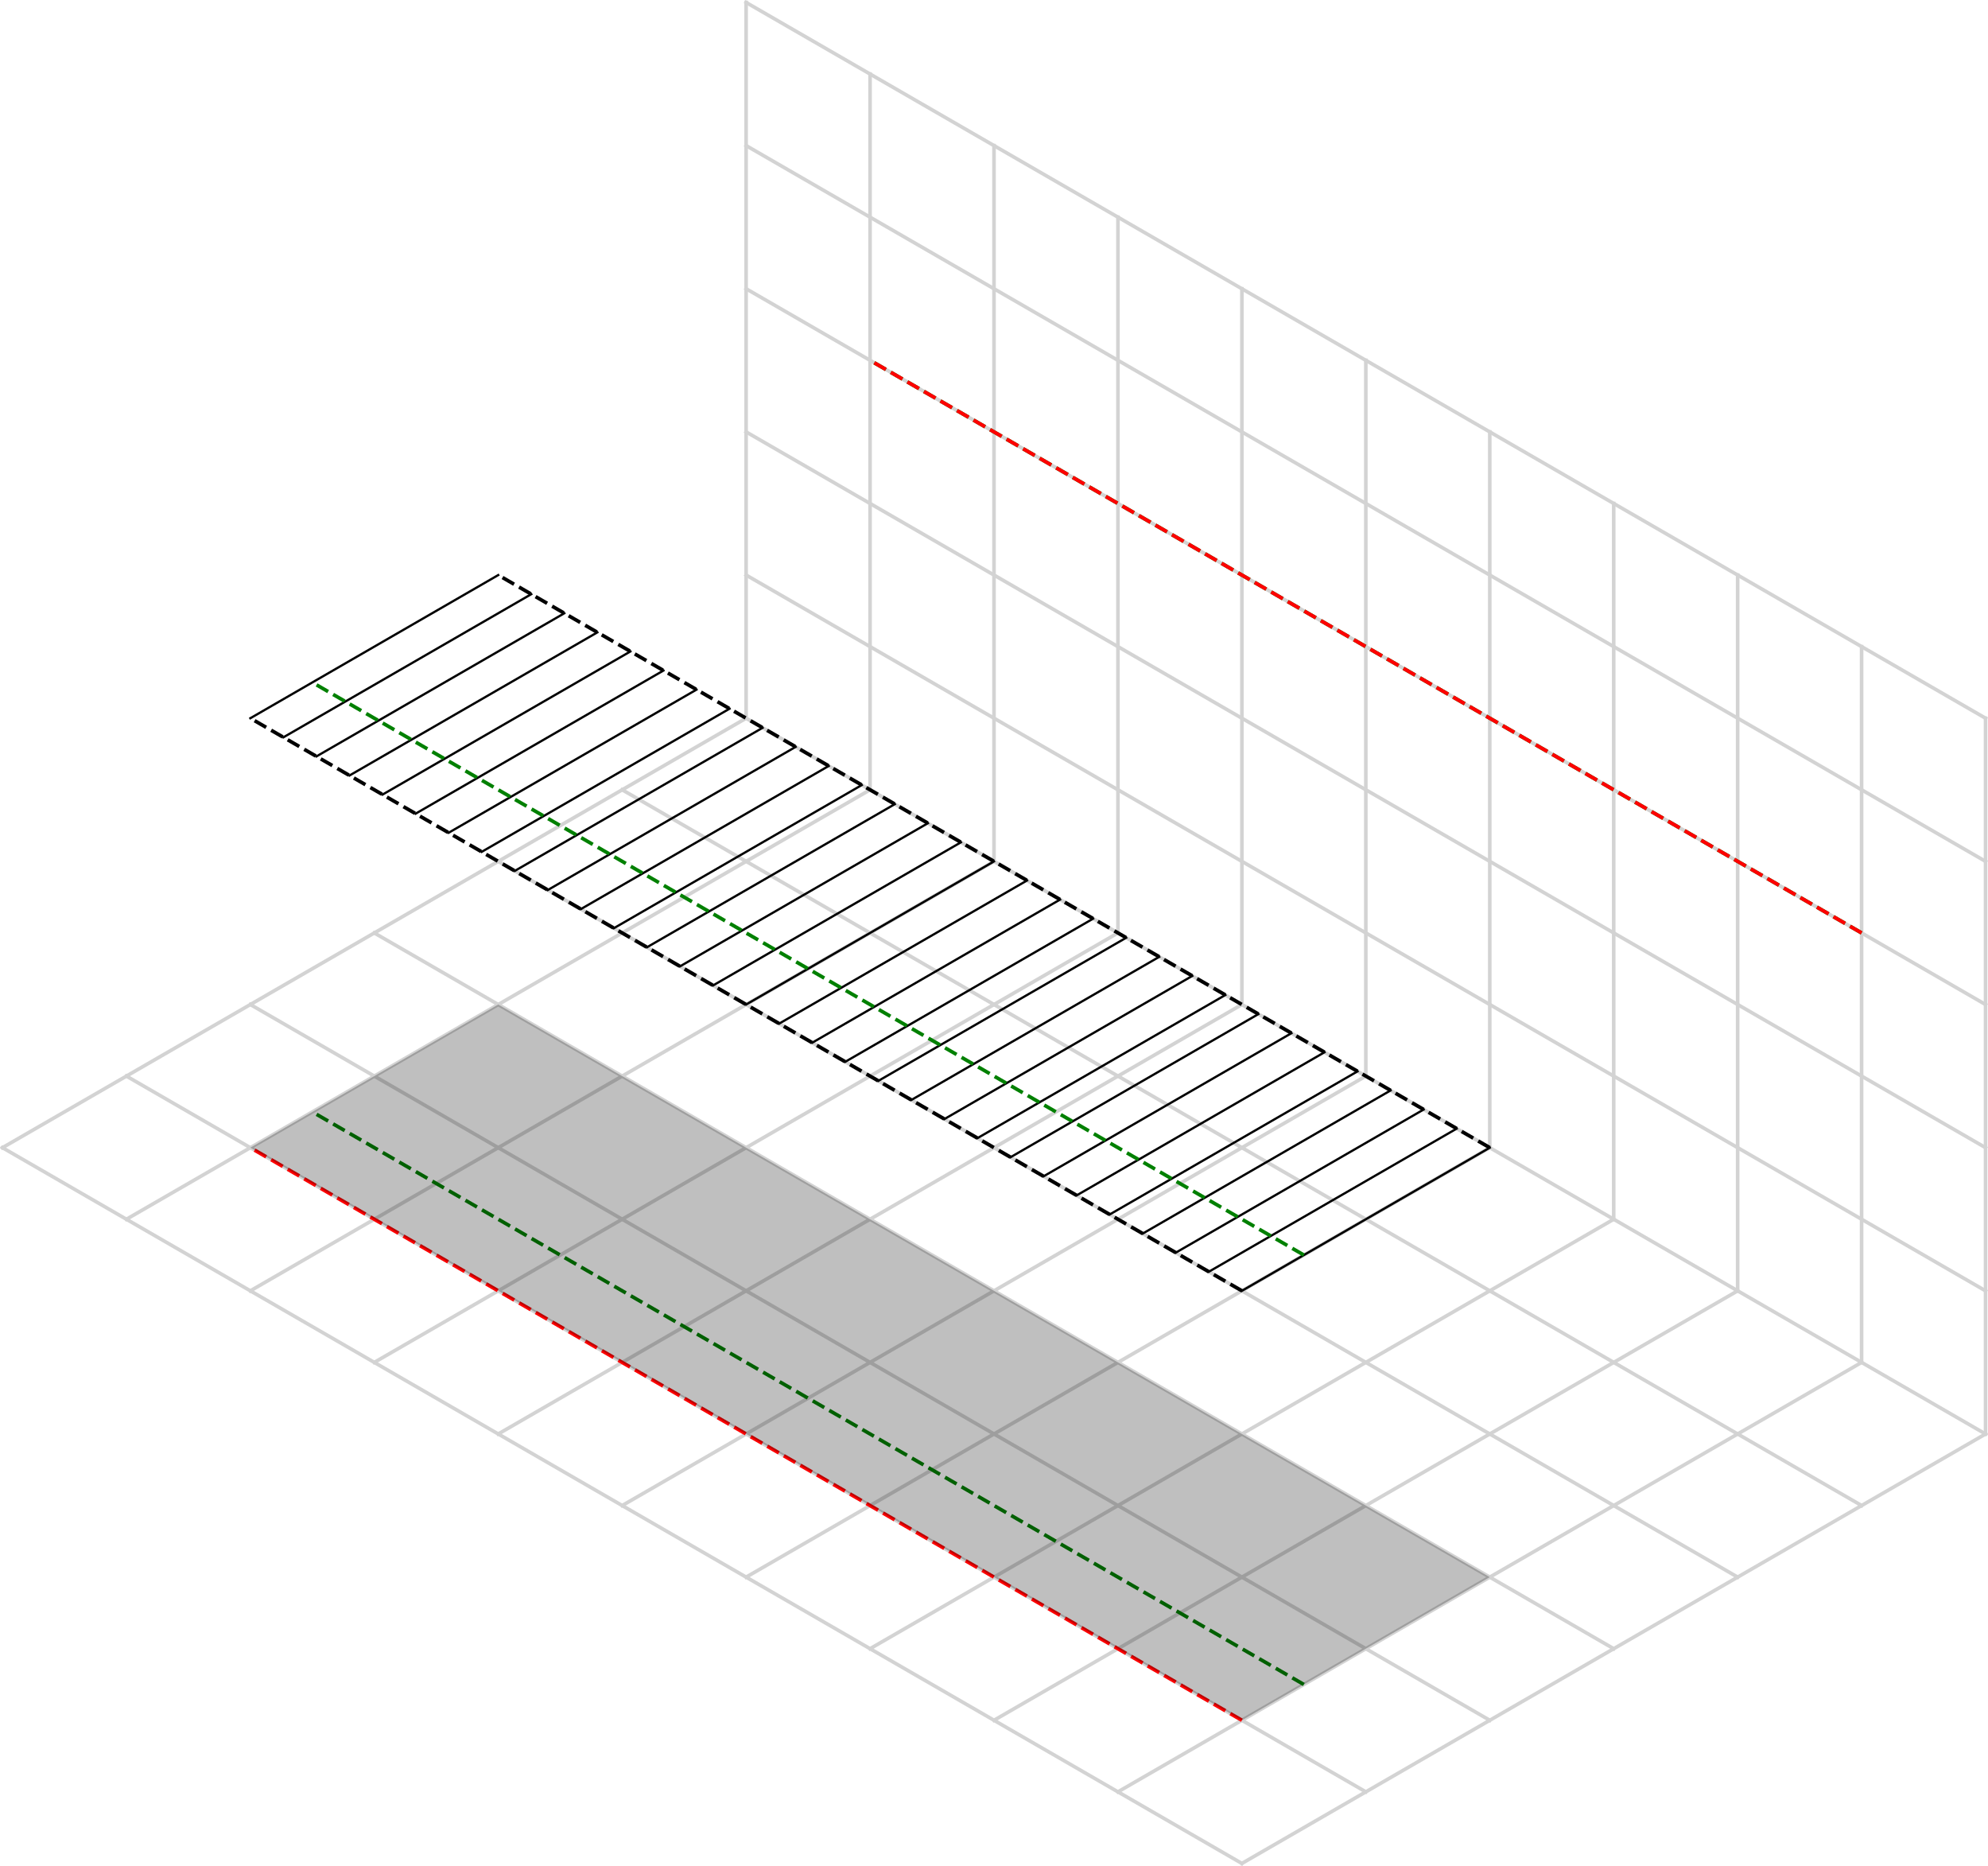 <?xml version="1.0" encoding="UTF-8" standalone="no"?>
<svg
   xmlns:dc="http://purl.org/dc/elements/1.1/"
   xmlns:cc="http://creativecommons.org/ns#"
   xmlns:rdf="http://www.w3.org/1999/02/22-rdf-syntax-ns#"
   xmlns:svg="http://www.w3.org/2000/svg"
   xmlns="http://www.w3.org/2000/svg"
   xmlns:sodipodi="http://sodipodi.sourceforge.net/DTD/sodipodi-0.dtd"
   xmlns:inkscape="http://www.inkscape.org/namespaces/inkscape"
   inkscape:version="1.0 (4035a4fb49, 2020-05-01)"
   sodipodi:docname="flat1_canopy_chords.svg"
   id="svg238"
   width="441.41pt"
   viewBox="0 0 441.41 414.196"
   version="1.1"
   height="414.196pt">
  <sodipodi:namedview
     inkscape:current-layer="svg238"
     inkscape:window-maximized="0"
     inkscape:window-y="27"
     inkscape:window-x="0"
     inkscape:cy="310.28839"
     inkscape:cx="207.91423"
     inkscape:zoom="1.06875"
     showgrid="false"
     id="namedview240"
     inkscape:window-height="1198"
     inkscape:window-width="1396"
     inkscape:pageshadow="2"
     inkscape:pageopacity="0"
     guidetolerance="10"
     gridtolerance="10"
     objecttolerance="10"
     borderopacity="1"
     bordercolor="#666666"
     pagecolor="#ffffff" />
  <defs
     id="defs4">
    <style
       id="style2"
       type="text/css">
*{stroke-linecap:butt;stroke-linejoin:round;}
  </style>
  </defs>
  <g
     transform="translate(-204.064,-127.284)"
     id="axes_1">
    <g
       id="line2d_1">
      <path
         d="M 644.928,445.602 C 553.195,392.64 461.462,339.678 369.73,286.716"
         style="fill:none;stroke:#d3d3d3;stroke-width:0.8;stroke-linecap:square"
         clip-path="url(#pb8ea1f5488)"
         id="path12" />
    </g>
    <g
       id="line2d_2">
      <path
         d="M 617.408,461.49 C 525.675,408.528 433.943,355.566 342.21,302.605"
         style="fill:none;stroke:#d3d3d3;stroke-width:0.8;stroke-linecap:square"
         clip-path="url(#pb8ea1f5488)"
         id="path15" />
    </g>
    <g
       id="line2d_3">
      <path
         d="M 589.888,477.379 C 498.156,424.417 406.423,371.455 314.69,318.493"
         style="fill:none;stroke:#d3d3d3;stroke-width:0.8;stroke-linecap:square"
         clip-path="url(#pb8ea1f5488)"
         id="path18" />
    </g>
    <g
       id="line2d_4">
      <path
         d="M 562.369,493.268 C 470.636,440.306 378.903,387.344 287.17,334.382"
         style="fill:none;stroke:#d3d3d3;stroke-width:0.8;stroke-linecap:square"
         clip-path="url(#pb8ea1f5488)"
         id="path21" />
    </g>
    <g
       id="line2d_5">
      <path
         d="M 534.849,509.156 C 443.116,456.194 351.383,403.232 259.65,350.27"
         style="fill:none;stroke:#d3d3d3;stroke-width:0.8;stroke-linecap:square"
         clip-path="url(#pb8ea1f5488)"
         id="path24" />
    </g>
    <g
       id="line2d_6">
      <path
         d="M 507.329,525.045 C 415.596,472.083 323.863,419.121 232.131,366.159"
         style="fill:none;stroke:#d3d3d3;stroke-width:0.8;stroke-linecap:square"
         clip-path="url(#pb8ea1f5488)"
         id="path27" />
    </g>
    <g
       id="line2d_7">
      <path
         d="M 479.809,540.933 C 388.076,487.971 296.344,435.009 204.611,382.047"
         style="fill:none;stroke:#d3d3d3;stroke-width:0.8;stroke-linecap:square"
         clip-path="url(#pb8ea1f5488)"
         id="path30" />
    </g>
    <g
       id="line2d_8">
      <path
         d="m 644.928,445.602 c -55.04,31.777 -110.079,63.554 -165.119,95.332"
         style="fill:none;stroke:#d3d3d3;stroke-width:0.8;stroke-linecap:square"
         clip-path="url(#pb8ea1f5488)"
         id="path33" />
    </g>
    <g
       id="line2d_9">
      <path
         d="m 644.928,286.716 c 0,52.962 0,105.924 0,158.886"
         style="fill:none;stroke:#d3d3d3;stroke-width:0.8;stroke-linecap:square"
         clip-path="url(#pb8ea1f5488)"
         id="path36" />
    </g>
    <g
       id="line2d_10">
      <path
         d="m 617.408,429.713 c -55.04,31.777 -110.079,63.554 -165.119,95.331"
         style="fill:none;stroke:#d3d3d3;stroke-width:0.8;stroke-linecap:square"
         clip-path="url(#pb8ea1f5488)"
         id="path39" />
    </g>
    <g
       id="line2d_11">
      <path
         d="m 617.408,270.827 c 0,52.962 0,105.924 0,158.886"
         style="fill:none;stroke:#d3d3d3;stroke-width:0.8;stroke-linecap:square"
         clip-path="url(#pb8ea1f5488)"
         id="path42" />
    </g>
    <g
       id="line2d_12">
      <path
         d="m 589.888,413.825 c -55.04,31.777 -110.079,63.554 -165.119,95.331"
         style="fill:none;stroke:#d3d3d3;stroke-width:0.8;stroke-linecap:square"
         clip-path="url(#pb8ea1f5488)"
         id="path45" />
    </g>
    <g
       id="line2d_13">
      <path
         d="m 589.888,254.939 c 0,52.962 0,105.924 0,158.886"
         style="fill:none;stroke:#d3d3d3;stroke-width:0.8;stroke-linecap:square"
         clip-path="url(#pb8ea1f5488)"
         id="path48" />
    </g>
    <g
       id="line2d_14">
      <path
         d="m 562.369,397.936 c -55.04,31.777 -110.079,63.554 -165.119,95.331"
         style="fill:none;stroke:#d3d3d3;stroke-width:0.8;stroke-linecap:square"
         clip-path="url(#pb8ea1f5488)"
         id="path51" />
    </g>
    <g
       id="line2d_15">
      <path
         d="m 562.369,239.05 c 0,52.962 0,105.924 0,158.886"
         style="fill:none;stroke:#d3d3d3;stroke-width:0.8;stroke-linecap:square"
         clip-path="url(#pb8ea1f5488)"
         id="path54" />
    </g>
    <g
       id="line2d_16">
      <path
         d="m 534.849,382.047 c -55.04,31.777 -110.079,63.554 -165.119,95.332"
         style="fill:none;stroke:#d3d3d3;stroke-width:0.8;stroke-linecap:square"
         clip-path="url(#pb8ea1f5488)"
         id="path57" />
    </g>
    <g
       id="line2d_17">
      <path
         d="m 534.849,223.162 c 0,52.962 0,105.924 0,158.886"
         style="fill:none;stroke:#d3d3d3;stroke-width:0.8;stroke-linecap:square"
         clip-path="url(#pb8ea1f5488)"
         id="path60" />
    </g>
    <g
       id="line2d_18">
      <path
         d="M 507.329,366.159 C 452.289,397.936 397.25,429.713 342.21,461.49"
         style="fill:none;stroke:#d3d3d3;stroke-width:0.8;stroke-linecap:square"
         clip-path="url(#pb8ea1f5488)"
         id="path63" />
    </g>
    <g
       id="line2d_19">
      <path
         d="m 507.329,207.273 c 0,52.962 0,105.924 0,158.886"
         style="fill:none;stroke:#d3d3d3;stroke-width:0.8;stroke-linecap:square"
         clip-path="url(#pb8ea1f5488)"
         id="path66" />
    </g>
    <g
       id="line2d_20">
      <path
         d="M 479.809,350.27 C 424.769,382.047 369.73,413.825 314.69,445.602"
         style="fill:none;stroke:#d3d3d3;stroke-width:0.8;stroke-linecap:square"
         clip-path="url(#pb8ea1f5488)"
         id="path69" />
    </g>
    <g
       id="line2d_21">
      <path
         d="m 479.809,191.384 c 0,52.962 0,105.924 0,158.886"
         style="fill:none;stroke:#d3d3d3;stroke-width:0.8;stroke-linecap:square"
         clip-path="url(#pb8ea1f5488)"
         id="path72" />
    </g>
    <g
       id="line2d_22">
      <path
         d="m 452.289,334.382 c -55.04,31.777 -110.079,63.554 -165.119,95.331"
         style="fill:none;stroke:#d3d3d3;stroke-width:0.8;stroke-linecap:square"
         clip-path="url(#pb8ea1f5488)"
         id="path75" />
    </g>
    <g
       id="line2d_23">
      <path
         d="m 452.289,175.496 c 0,52.962 0,105.924 0,158.886"
         style="fill:none;stroke:#d3d3d3;stroke-width:0.8;stroke-linecap:square"
         clip-path="url(#pb8ea1f5488)"
         id="path78" />
    </g>
    <g
       id="line2d_24">
      <path
         d="M 424.769,318.493 C 369.73,350.27 314.69,382.047 259.65,413.825"
         style="fill:none;stroke:#d3d3d3;stroke-width:0.8;stroke-linecap:square"
         clip-path="url(#pb8ea1f5488)"
         id="path81" />
    </g>
    <g
       id="line2d_25">
      <path
         d="m 424.769,159.607 c 0,52.962 0,105.924 0,158.886"
         style="fill:none;stroke:#d3d3d3;stroke-width:0.8;stroke-linecap:square"
         clip-path="url(#pb8ea1f5488)"
         id="path84" />
    </g>
    <g
       id="line2d_26">
      <path
         d="m 397.25,302.605 c -55.04,31.777 -110.079,63.554 -165.119,95.332"
         style="fill:none;stroke:#d3d3d3;stroke-width:0.8;stroke-linecap:square"
         clip-path="url(#pb8ea1f5488)"
         id="path87" />
    </g>
    <g
       id="line2d_27">
      <path
         d="m 397.25,143.719 c 0,52.962 0,105.924 0,158.886"
         style="fill:none;stroke:#d3d3d3;stroke-width:0.8;stroke-linecap:square"
         clip-path="url(#pb8ea1f5488)"
         id="path90" />
    </g>
    <g
       id="line2d_28">
      <path
         d="M 369.73,286.716 C 314.69,318.493 259.65,350.27 204.611,382.047"
         style="fill:none;stroke:#d3d3d3;stroke-width:0.8;stroke-linecap:square"
         clip-path="url(#pb8ea1f5488)"
         id="path93" />
    </g>
    <g
       id="line2d_29">
      <path
         d="m 369.73,127.83 c 0,52.962 0,105.924 0,158.886"
         style="fill:none;stroke:#d3d3d3;stroke-width:0.8;stroke-linecap:square"
         clip-path="url(#pb8ea1f5488)"
         id="path96" />
    </g>
    <g
       id="line2d_30">
      <path
         d="M 644.928,286.716 C 553.195,233.754 461.462,180.792 369.73,127.83"
         style="fill:none;stroke:#d3d3d3;stroke-width:0.8;stroke-linecap:square"
         clip-path="url(#pb8ea1f5488)"
         id="path99" />
    </g>
    <g
       id="line2d_31">
      <path
         d="M 644.928,318.493 C 553.195,265.531 461.462,212.569 369.73,159.607"
         style="fill:none;stroke:#d3d3d3;stroke-width:0.8;stroke-linecap:square"
         clip-path="url(#pb8ea1f5488)"
         id="path102" />
    </g>
    <g
       id="line2d_32">
      <path
         d="M 644.928,350.27 C 553.195,297.308 461.462,244.346 369.73,191.384"
         style="fill:none;stroke:#d3d3d3;stroke-width:0.8;stroke-linecap:square"
         clip-path="url(#pb8ea1f5488)"
         id="path105" />
    </g>
    <g
       id="line2d_33">
      <path
         d="M 644.928,382.047 C 553.195,329.085 461.462,276.124 369.73,223.162"
         style="fill:none;stroke:#d3d3d3;stroke-width:0.8;stroke-linecap:square"
         clip-path="url(#pb8ea1f5488)"
         id="path108" />
    </g>
    <g
       id="line2d_34">
      <path
         d="M 644.928,413.825 C 553.195,360.863 461.462,307.901 369.73,254.939"
         style="fill:none;stroke:#d3d3d3;stroke-width:0.8;stroke-linecap:square"
         clip-path="url(#pb8ea1f5488)"
         id="path111" />
    </g>
    <g
       id="line2d_35">
      <path
         d="m 534.849,382.047 c -18.347,10.592 -36.693,21.185 -55.04,31.777"
         style="fill:none;stroke:#000000;stroke-width:0.5;stroke-linecap:square"
         clip-path="url(#pb8ea1f5488)"
         id="path114" />
    </g>
    <g
       id="line2d_36">
      <path
         d="m 527.51,377.81 c -18.347,10.592 -36.693,21.185 -55.04,31.777"
         style="fill:none;stroke:#000000;stroke-width:0.5;stroke-linecap:square"
         clip-path="url(#pb8ea1f5488)"
         id="path117" />
    </g>
    <g
       id="line2d_37">
      <path
         d="m 520.171,373.574 c -18.347,10.592 -36.693,21.185 -55.04,31.777"
         style="fill:none;stroke:#000000;stroke-width:0.5;stroke-linecap:square"
         clip-path="url(#pb8ea1f5488)"
         id="path120" />
    </g>
    <g
       id="line2d_38">
      <path
         d="m 512.833,369.337 c -18.347,10.592 -36.693,21.185 -55.04,31.777"
         style="fill:none;stroke:#000000;stroke-width:0.5;stroke-linecap:square"
         clip-path="url(#pb8ea1f5488)"
         id="path123" />
    </g>
    <g
       id="line2d_39">
      <path
         d="m 505.494,365.1 c -18.347,10.592 -36.693,21.185 -55.04,31.777"
         style="fill:none;stroke:#000000;stroke-width:0.5;stroke-linecap:square"
         clip-path="url(#pb8ea1f5488)"
         id="path126" />
    </g>
    <g
       id="line2d_40">
      <path
         d="m 498.156,360.863 c -18.347,10.592 -36.693,21.185 -55.04,31.777"
         style="fill:none;stroke:#000000;stroke-width:0.5;stroke-linecap:square"
         clip-path="url(#pb8ea1f5488)"
         id="path129" />
    </g>
    <g
       id="line2d_41">
      <path
         d="m 490.817,356.626 c -18.347,10.592 -36.693,21.185 -55.04,31.777"
         style="fill:none;stroke:#000000;stroke-width:0.5;stroke-linecap:square"
         clip-path="url(#pb8ea1f5488)"
         id="path132" />
    </g>
    <g
       id="line2d_42">
      <path
         d="m 483.478,352.389 c -18.347,10.592 -36.693,21.185 -55.04,31.777"
         style="fill:none;stroke:#000000;stroke-width:0.5;stroke-linecap:square"
         clip-path="url(#pb8ea1f5488)"
         id="path135" />
    </g>
    <g
       id="line2d_43">
      <path
         d="m 476.14,348.152 c -18.347,10.592 -36.693,21.185 -55.04,31.777"
         style="fill:none;stroke:#000000;stroke-width:0.5;stroke-linecap:square"
         clip-path="url(#pb8ea1f5488)"
         id="path138" />
    </g>
    <g
       id="line2d_44">
      <path
         d="m 468.801,343.915 c -18.347,10.592 -36.693,21.185 -55.04,31.777"
         style="fill:none;stroke:#000000;stroke-width:0.5;stroke-linecap:square"
         clip-path="url(#pb8ea1f5488)"
         id="path141" />
    </g>
    <g
       id="line2d_45">
      <path
         d="m 461.462,339.678 c -18.347,10.592 -36.693,21.185 -55.04,31.777"
         style="fill:none;stroke:#000000;stroke-width:0.5;stroke-linecap:square"
         clip-path="url(#pb8ea1f5488)"
         id="path144" />
    </g>
    <g
       id="line2d_46">
      <path
         d="m 454.124,335.441 c -18.347,10.592 -36.693,21.185 -55.04,31.777"
         style="fill:none;stroke:#000000;stroke-width:0.5;stroke-linecap:square"
         clip-path="url(#pb8ea1f5488)"
         id="path147" />
    </g>
    <g
       id="line2d_47">
      <path
         d="m 446.785,331.204 c -18.347,10.592 -36.693,21.185 -55.04,31.777"
         style="fill:none;stroke:#000000;stroke-width:0.5;stroke-linecap:square"
         clip-path="url(#pb8ea1f5488)"
         id="path150" />
    </g>
    <g
       id="line2d_48">
      <path
         d="m 439.447,326.967 c -18.347,10.592 -36.693,21.185 -55.04,31.777"
         style="fill:none;stroke:#000000;stroke-width:0.5;stroke-linecap:square"
         clip-path="url(#pb8ea1f5488)"
         id="path153" />
    </g>
    <g
       id="line2d_49">
      <path
         d="m 432.108,322.73 c -18.347,10.592 -36.693,21.185 -55.04,31.777"
         style="fill:none;stroke:#000000;stroke-width:0.5;stroke-linecap:square"
         clip-path="url(#pb8ea1f5488)"
         id="path156" />
    </g>
    <g
       id="line2d_50">
      <path
         d="m 424.769,318.493 c -18.347,10.592 -36.693,21.185 -55.04,31.777"
         style="fill:none;stroke:#000000;stroke-width:0.5;stroke-linecap:square"
         clip-path="url(#pb8ea1f5488)"
         id="path159" />
    </g>
    <g
       id="line2d_51">
      <path
         d="m 417.431,314.256 c -18.347,10.592 -36.693,21.185 -55.04,31.777"
         style="fill:none;stroke:#000000;stroke-width:0.5;stroke-linecap:square"
         clip-path="url(#pb8ea1f5488)"
         id="path162" />
    </g>
    <g
       id="line2d_52">
      <path
         d="m 410.092,310.019 c -18.347,10.592 -36.693,21.185 -55.04,31.777"
         style="fill:none;stroke:#000000;stroke-width:0.5;stroke-linecap:square"
         clip-path="url(#pb8ea1f5488)"
         id="path165" />
    </g>
    <g
       id="line2d_53">
      <path
         d="m 402.754,305.782 c -18.347,10.592 -36.693,21.185 -55.04,31.777"
         style="fill:none;stroke:#000000;stroke-width:0.5;stroke-linecap:square"
         clip-path="url(#pb8ea1f5488)"
         id="path168" />
    </g>
    <g
       id="line2d_54">
      <path
         d="m 395.415,301.545 c -18.347,10.592 -36.693,21.185 -55.04,31.777"
         style="fill:none;stroke:#000000;stroke-width:0.5;stroke-linecap:square"
         clip-path="url(#pb8ea1f5488)"
         id="path171" />
    </g>
    <g
       id="line2d_55">
      <path
         d="m 388.076,297.308 c -18.347,10.592 -36.693,21.185 -55.04,31.777"
         style="fill:none;stroke:#000000;stroke-width:0.5;stroke-linecap:square"
         clip-path="url(#pb8ea1f5488)"
         id="path174" />
    </g>
    <g
       id="line2d_56">
      <path
         d="M 380.738,293.071 C 362.391,303.664 344.045,314.256 325.698,324.849"
         style="fill:none;stroke:#000000;stroke-width:0.5;stroke-linecap:square"
         clip-path="url(#pb8ea1f5488)"
         id="path177" />
    </g>
    <g
       id="line2d_57">
      <path
         d="m 373.399,288.834 c -18.347,10.592 -36.693,21.185 -55.04,31.777"
         style="fill:none;stroke:#000000;stroke-width:0.5;stroke-linecap:square"
         clip-path="url(#pb8ea1f5488)"
         id="path180" />
    </g>
    <g
       id="line2d_58">
      <path
         d="m 366.06,284.597 c -18.347,10.592 -36.693,21.185 -55.04,31.777"
         style="fill:none;stroke:#000000;stroke-width:0.5;stroke-linecap:square"
         clip-path="url(#pb8ea1f5488)"
         id="path183" />
    </g>
    <g
       id="line2d_59">
      <path
         d="m 358.722,280.361 c -18.347,10.592 -36.693,21.185 -55.04,31.777"
         style="fill:none;stroke:#000000;stroke-width:0.5;stroke-linecap:square"
         clip-path="url(#pb8ea1f5488)"
         id="path186" />
    </g>
    <g
       id="line2d_60">
      <path
         d="m 351.383,276.124 c -18.347,10.592 -36.693,21.185 -55.04,31.777"
         style="fill:none;stroke:#000000;stroke-width:0.5;stroke-linecap:square"
         clip-path="url(#pb8ea1f5488)"
         id="path189" />
    </g>
    <g
       id="line2d_61">
      <path
         d="m 344.045,271.887 c -18.347,10.592 -36.693,21.185 -55.04,31.777"
         style="fill:none;stroke:#000000;stroke-width:0.5;stroke-linecap:square"
         clip-path="url(#pb8ea1f5488)"
         id="path192" />
    </g>
    <g
       id="line2d_62">
      <path
         d="m 336.706,267.65 c -18.347,10.592 -36.693,21.185 -55.04,31.777"
         style="fill:none;stroke:#000000;stroke-width:0.5;stroke-linecap:square"
         clip-path="url(#pb8ea1f5488)"
         id="path195" />
    </g>
    <g
       id="line2d_63">
      <path
         d="m 329.367,263.413 c -18.347,10.592 -36.693,21.185 -55.04,31.777"
         style="fill:none;stroke:#000000;stroke-width:0.5;stroke-linecap:square"
         clip-path="url(#pb8ea1f5488)"
         id="path198" />
    </g>
    <g
       id="line2d_64">
      <path
         d="m 322.029,259.176 c -18.347,10.592 -36.693,21.185 -55.04,31.777"
         style="fill:none;stroke:#000000;stroke-width:0.5;stroke-linecap:square"
         clip-path="url(#pb8ea1f5488)"
         id="path201" />
    </g>
    <g
       id="line2d_65">
      <path
         d="M 314.69,254.939 C 296.344,265.531 277.997,276.124 259.65,286.716"
         style="fill:none;stroke:#000000;stroke-width:0.5;stroke-linecap:square"
         clip-path="url(#pb8ea1f5488)"
         id="path204" />
    </g>
    <g
       id="line2d_66">
      <path
         d="M 479.809,413.825 C 406.423,371.455 333.037,329.085 259.65,286.716"
         style="fill:none;stroke:#000000;stroke-width:0.8;stroke-dasharray:2.96, 1.28;stroke-dashoffset:0"
         clip-path="url(#pb8ea1f5488)"
         id="path207" />
    </g>
    <g
       id="line2d_67">
      <path
         d="M 493.569,405.88 C 420.183,363.511 346.797,321.141 273.41,278.772"
         style="fill:none;stroke:#008000;stroke-width:0.8;stroke-dasharray:2.96, 1.28;stroke-dashoffset:0"
         clip-path="url(#pb8ea1f5488)"
         id="path210" />
    </g>
    <g
       id="line2d_68">
      <path
         d="M 534.849,382.047 C 461.462,339.678 388.076,297.308 314.69,254.939"
         style="fill:none;stroke:#000000;stroke-width:0.8;stroke-dasharray:2.96, 1.28;stroke-dashoffset:0"
         clip-path="url(#pb8ea1f5488)"
         id="path213" />
    </g>
    <g
       id="line2d_69">
      <path
         d="M 493.569,501.212 C 420.183,458.842 346.797,416.473 273.41,374.103"
         style="fill:none;stroke:#008000;stroke-width:0.8;stroke-dasharray:2.96, 1.28;stroke-dashoffset:0"
         clip-path="url(#pb8ea1f5488)"
         id="path216" />
    </g>
    <g
       id="line2d_70">
      <path
         d="M 479.809,509.156 C 406.423,466.787 333.037,424.417 259.65,382.047"
         style="fill:none;stroke:#ff0000;stroke-width:0.8;stroke-dasharray:2.96, 1.28;stroke-dashoffset:0"
         clip-path="url(#pb8ea1f5488)"
         id="path219" />
    </g>
    <g
       id="line2d_71">
      <path
         d="M 617.408,334.382 C 544.022,292.012 470.636,249.643 397.25,207.273"
         style="fill:none;stroke:#008000;stroke-width:0.8;stroke-dasharray:2.96, 1.28;stroke-dashoffset:0"
         clip-path="url(#pb8ea1f5488)"
         id="path222" />
    </g>
    <g
       id="line2d_72">
      <path
         d="M 617.408,334.382 C 544.022,292.012 470.636,249.643 397.25,207.273"
         style="fill:none;stroke:#ff0000;stroke-width:0.8;stroke-dasharray:2.96, 1.28;stroke-dashoffset:0"
         clip-path="url(#pb8ea1f5488)"
         id="path225" />
    </g>
    <g
       id="Poly3DCollection_1">
      <path
         d="M 479.809,509.156 C 406.423,466.787 333.037,424.417 259.65,382.047 c 18.347,-10.592 36.693,-21.185 55.04,-31.777 73.386,42.37 146.772,84.739 220.159,127.109 -18.347,10.592 -36.693,21.185 -55.04,31.777 z"
         style="fill-opacity:0.25"
         clip-path="url(#pb8ea1f5488)"
         id="path228" />
    </g>
  </g>
  <defs
     id="defs236">
    <clipPath
       id="pb8ea1f5488">
      <rect
         id="rect233"
         y="0"
         x="0"
         width="720"
         height="720" />
    </clipPath>
  </defs>
</svg>
